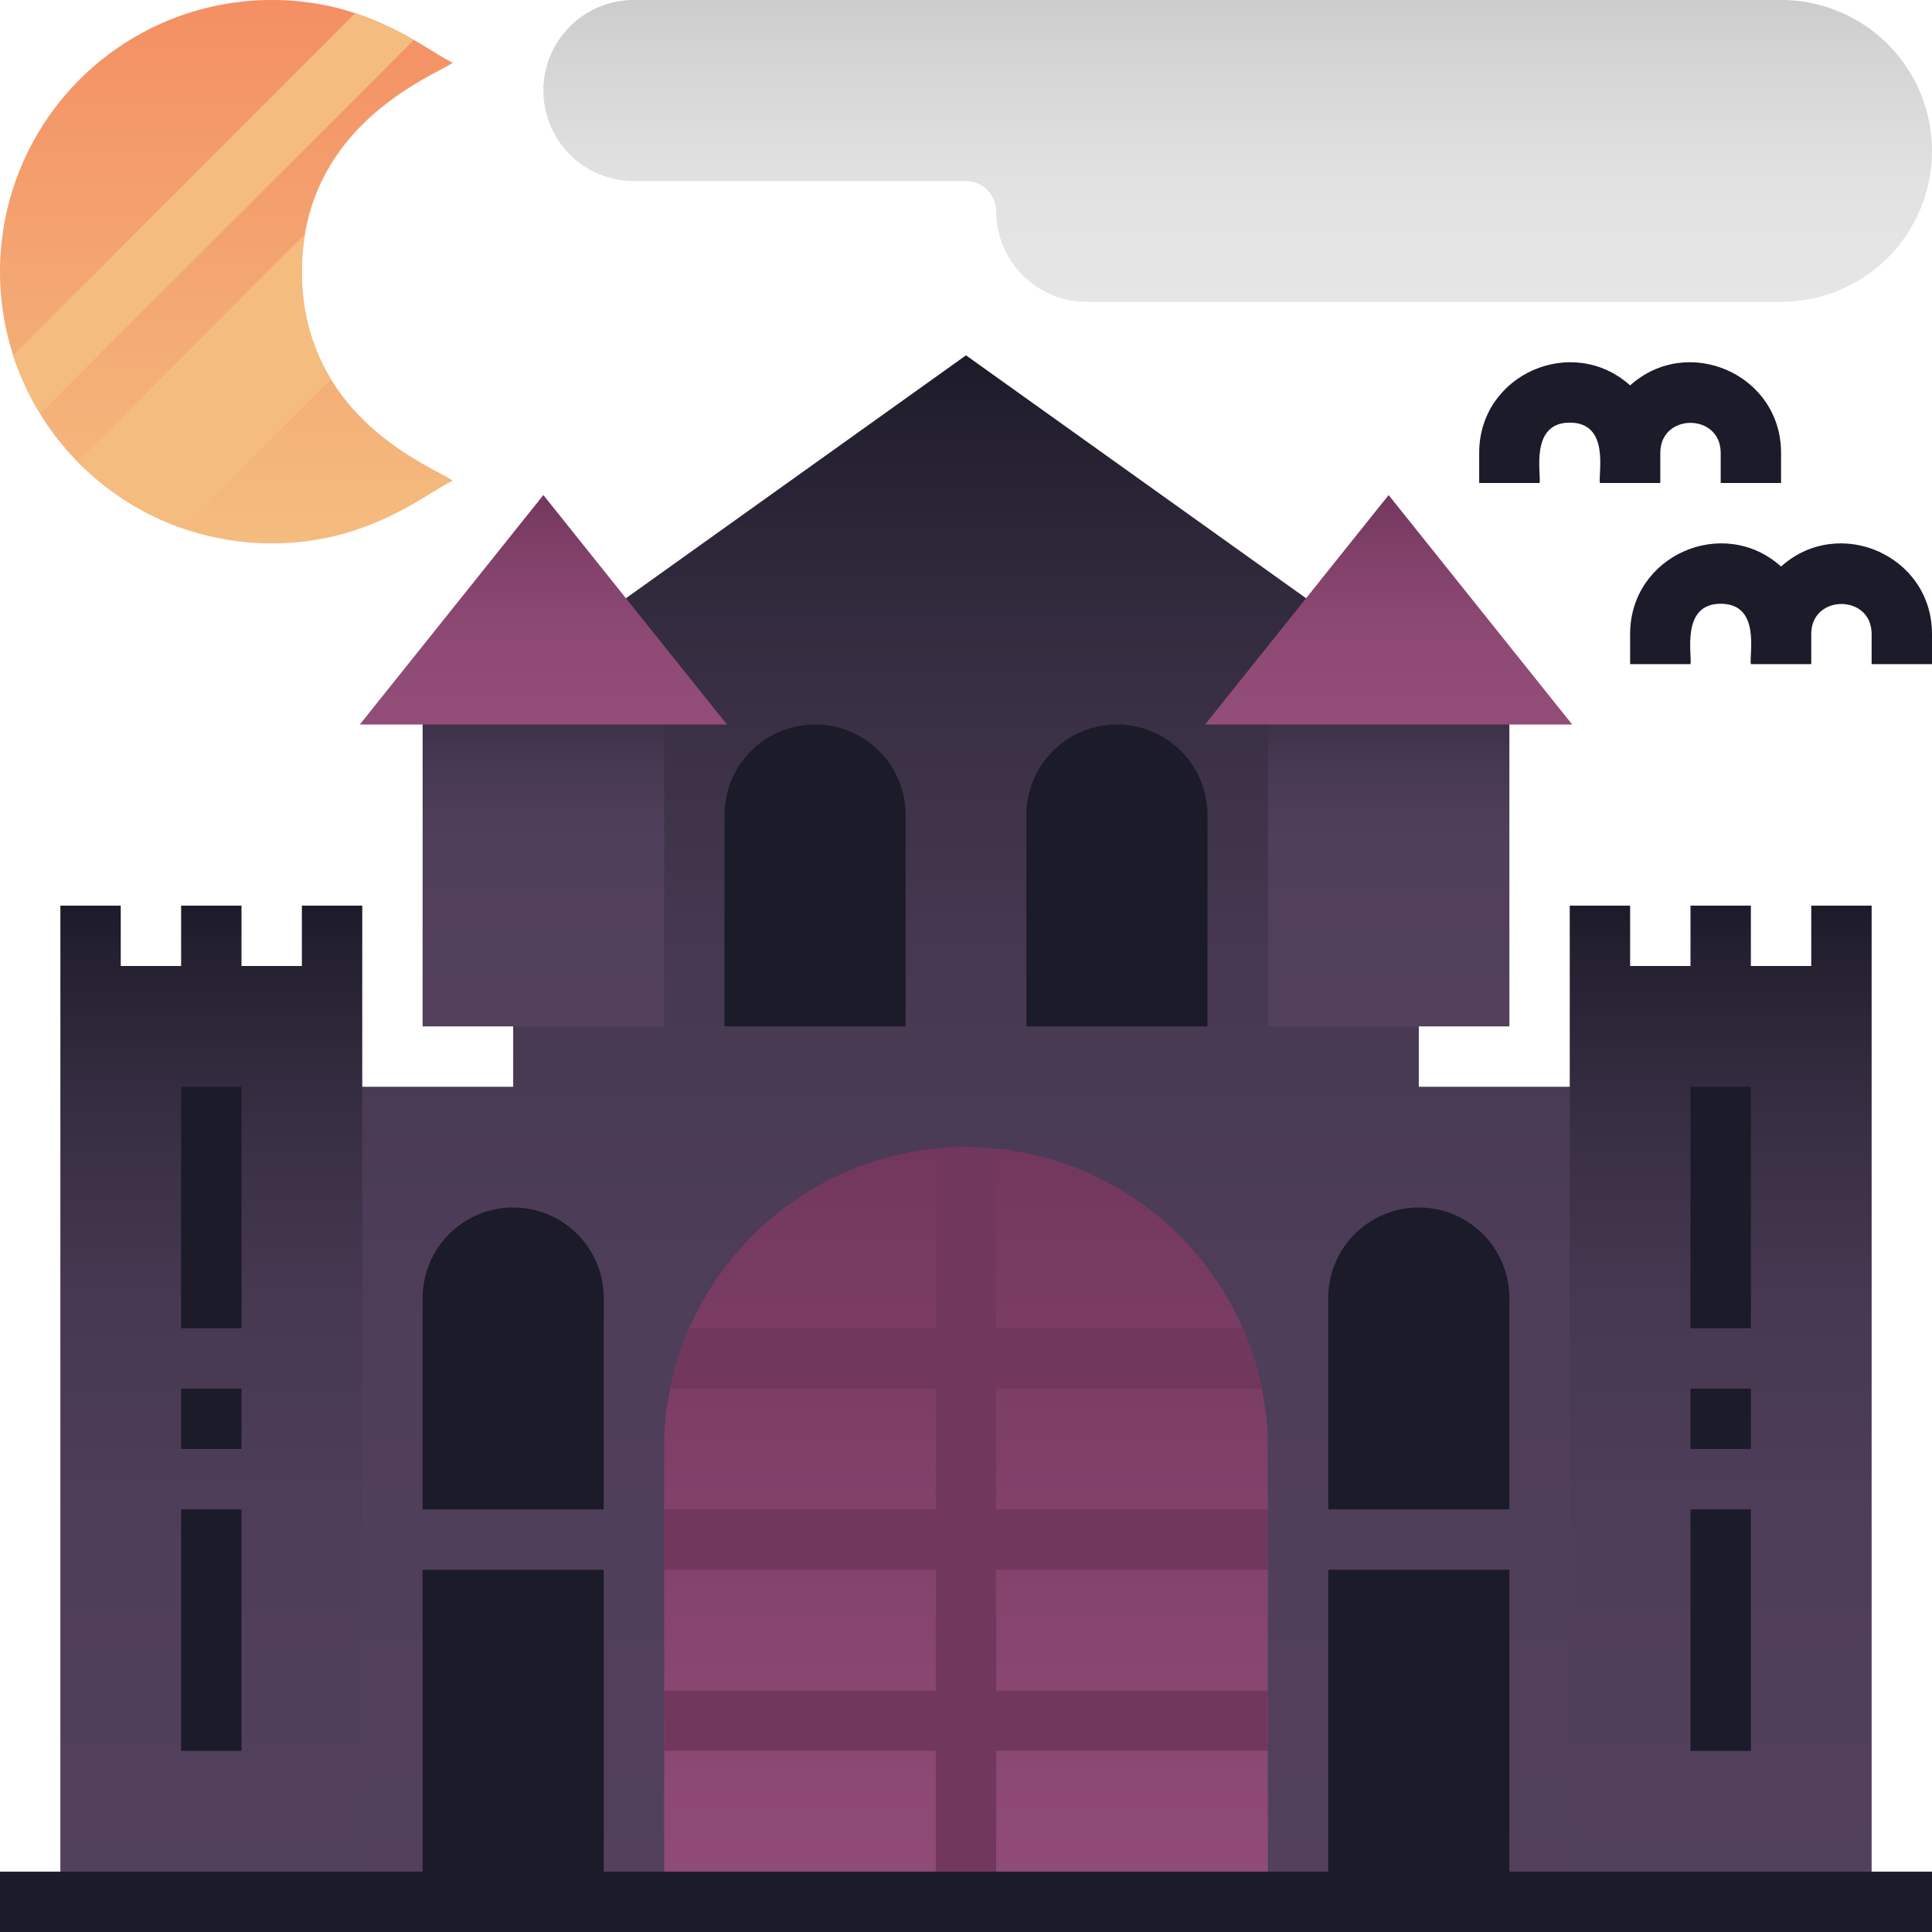 <svg height="512" viewBox="0 0 512 512" width="512" xmlns="http://www.w3.org/2000/svg" xmlns:xlink="http://www.w3.org/1999/xlink"><linearGradient id="linear-gradient" gradientUnits="userSpaceOnUse" x1="59.986" x2="59.986" y2="144"><stop offset="0" stop-color="#f48f63"/><stop offset="1" stop-color="#f4bc7f"/></linearGradient><linearGradient id="linear-gradient-2" gradientUnits="userSpaceOnUse" x1="256" x2="256" y1="94.169" y2="512"><stop offset="0" stop-color="#1c1b29"/><stop offset=".055" stop-color="#252131"/><stop offset=".217" stop-color="#392f44"/><stop offset=".402" stop-color="#473952"/><stop offset=".627" stop-color="#4f3e5a"/><stop offset="1" stop-color="#52405c"/></linearGradient><linearGradient id="linear-gradient-3" gradientUnits="userSpaceOnUse" x1="144" x2="144" y1="176" y2="272"><stop offset="0" stop-color="#1c1b29"/><stop offset=".072" stop-color="#2d2739"/><stop offset=".177" stop-color="#3e3249"/><stop offset=".308" stop-color="#493a54"/><stop offset=".491" stop-color="#503f5a"/><stop offset="1" stop-color="#52405c"/></linearGradient><linearGradient id="linear-gradient-4" gradientUnits="userSpaceOnUse" x1="144" x2="144" y1="131.193" y2="192"><stop offset="0" stop-color="#73375d"/><stop offset=".276" stop-color="#81416a"/><stop offset=".644" stop-color="#8e4a75"/><stop offset="1" stop-color="#924d79"/></linearGradient><linearGradient id="linear-gradient-5" x1="368" x2="368" xlink:href="#linear-gradient-3"/><linearGradient id="linear-gradient-6" x1="368" x2="368" xlink:href="#linear-gradient-4" y1="131.193"/><linearGradient id="New_Gradient_Swatch_copy_5" x1="456" x2="456" xlink:href="#linear-gradient-2" y1="240"/><linearGradient id="New_Gradient_Swatch_copy_5-2" x1="56" x2="56" xlink:href="#linear-gradient-2" y1="240"/><linearGradient id="linear-gradient-7" gradientUnits="userSpaceOnUse" x1="256" x2="256" y1="304" y2="512"><stop offset="0" stop-color="#73375d"/><stop offset="1" stop-color="#924d79"/></linearGradient><linearGradient id="linear-gradient-8" gradientUnits="userSpaceOnUse" x1="328" x2="328" y2="80"><stop offset="0" stop-color="#ccc"/><stop offset=".207" stop-color="#d5d5d5"/><stop offset=".61" stop-color="#e2e2e2"/><stop offset="1" stop-color="#e6e6e6"/></linearGradient><g id="_21_Haunting_Castle" data-name="21 Haunting Castle"><g id="Flat"><path d="m72 144a72 72 0 0 1 0-144c25.7 0 40.437 13.046 47.973 16.582-3.406 3.025-39.973 15.626-39.973 55.418 0 39.818 36.522 52.353 39.973 55.418-7.52 3.528-22.265 16.582-47.973 16.582z" fill="url(#linear-gradient)"/><path d="m432 512h-352v-224h56v-108.117l120-85.714 120 85.714v108.117h56z" fill="url(#linear-gradient-2)"/><path d="m112 176h64v96h-64z" fill="url(#linear-gradient-3)"/><path d="m192.645 192h-97.29l48.645-60.807z" fill="url(#linear-gradient-4)"/><path d="m336 176h64v96h-64z" fill="url(#linear-gradient-5)"/><path d="m416.645 192h-97.29l48.645-60.807z" fill="url(#linear-gradient-6)"/><path d="m480 240v16h-16v-16h-16v16h-16v-16h-16v16 8 248h80v-248-8-16z" fill="url(#New_Gradient_Swatch_copy_5)"/><path d="m80 240v16h-16v-16h-16v16h-16v-16h-16v16 8 248h80v-248-8-16z" fill="url(#New_Gradient_Swatch_copy_5-2)"/><path d="m336 512h-160v-128a80 80 0 0 1 160 0z" fill="url(#linear-gradient-7)"/><g fill="#1c1b29"><path d="m48 288h16v64h-16z"/><path d="m48 400h16v64h-16z"/><path d="m48 368h16v16h-16z"/><path d="m448 288h16v64h-16z"/><path d="m448 400h16v64h-16z"/><path d="m448 368h16v16h-16z"/><path d="m160 400h-48v-56a24 24 0 0 1 48 0z"/><path d="m240 272h-48v-56a24 24 0 0 1 48 0z"/><path d="m320 272h-48v-56a24 24 0 0 1 48 0z"/><path d="m112 416h48v88h-48z"/><path d="m400 400h-48v-56a24 24 0 0 1 48 0z"/><path d="m352 416h48v88h-48z"/></g><path d="m336 416v-16h-72v-32h70.39a79.256 79.256 0 0 0 -5.09-16h-65.3v-47.6q-3.948-.395-8-.4t-8 .4v47.6h-65.3a79.256 79.256 0 0 0 -5.09 16h70.39v32h-72v16h72v32h-72v16h72v40h16v-40h72v-16h-72v-32z" fill="#72375d"/><path d="m472 80h-184a24.028 24.028 0 0 1 -24-24 8.009 8.009 0 0 0 -8-8h-88a24 24 0 0 1 0-48h304a40 40 0 0 1 0 80z" fill="url(#linear-gradient-8)"/><path d="m432 102.131c-15.314-13.731-40-2.944-40 17.869v8h16c.485-2.164-2.7-16 8-16 10.806 0 7.471 13.641 8 16h16v-8c0-10.588 16-10.575 16 0v8h16v-8c0-20.813-24.685-31.6-40-17.869z" fill="#1c1b29"/><path d="m472 150.131c-15.314-13.731-40-2.944-40 17.869v8h16c.485-2.164-2.7-16 8-16 10.806 0 7.471 13.641 8 16h16v-8c0-10.588 16-10.575 16 0v8h16v-8c0-20.813-24.685-31.6-40-17.869z" fill="#1c1b29"/><path d="m0 496h512v16h-512z" fill="#1c1b29"/><path d="m109.68 10.59-99.04 99.04a71.592 71.592 0 0 1 -7.15-15.47l90.65-90.65a81.794 81.794 0 0 1 15.54 7.08z" fill="#f4bc7f"/><path d="m87.68 100.47-39.48 39.48a72.209 72.209 0 0 1 -27.64-17.62l60.26-60.26a58.862 58.862 0 0 0 -.82 9.93 53.632 53.632 0 0 0 7.68 28.47z" fill="#f4bc7f"/></g></g></svg>